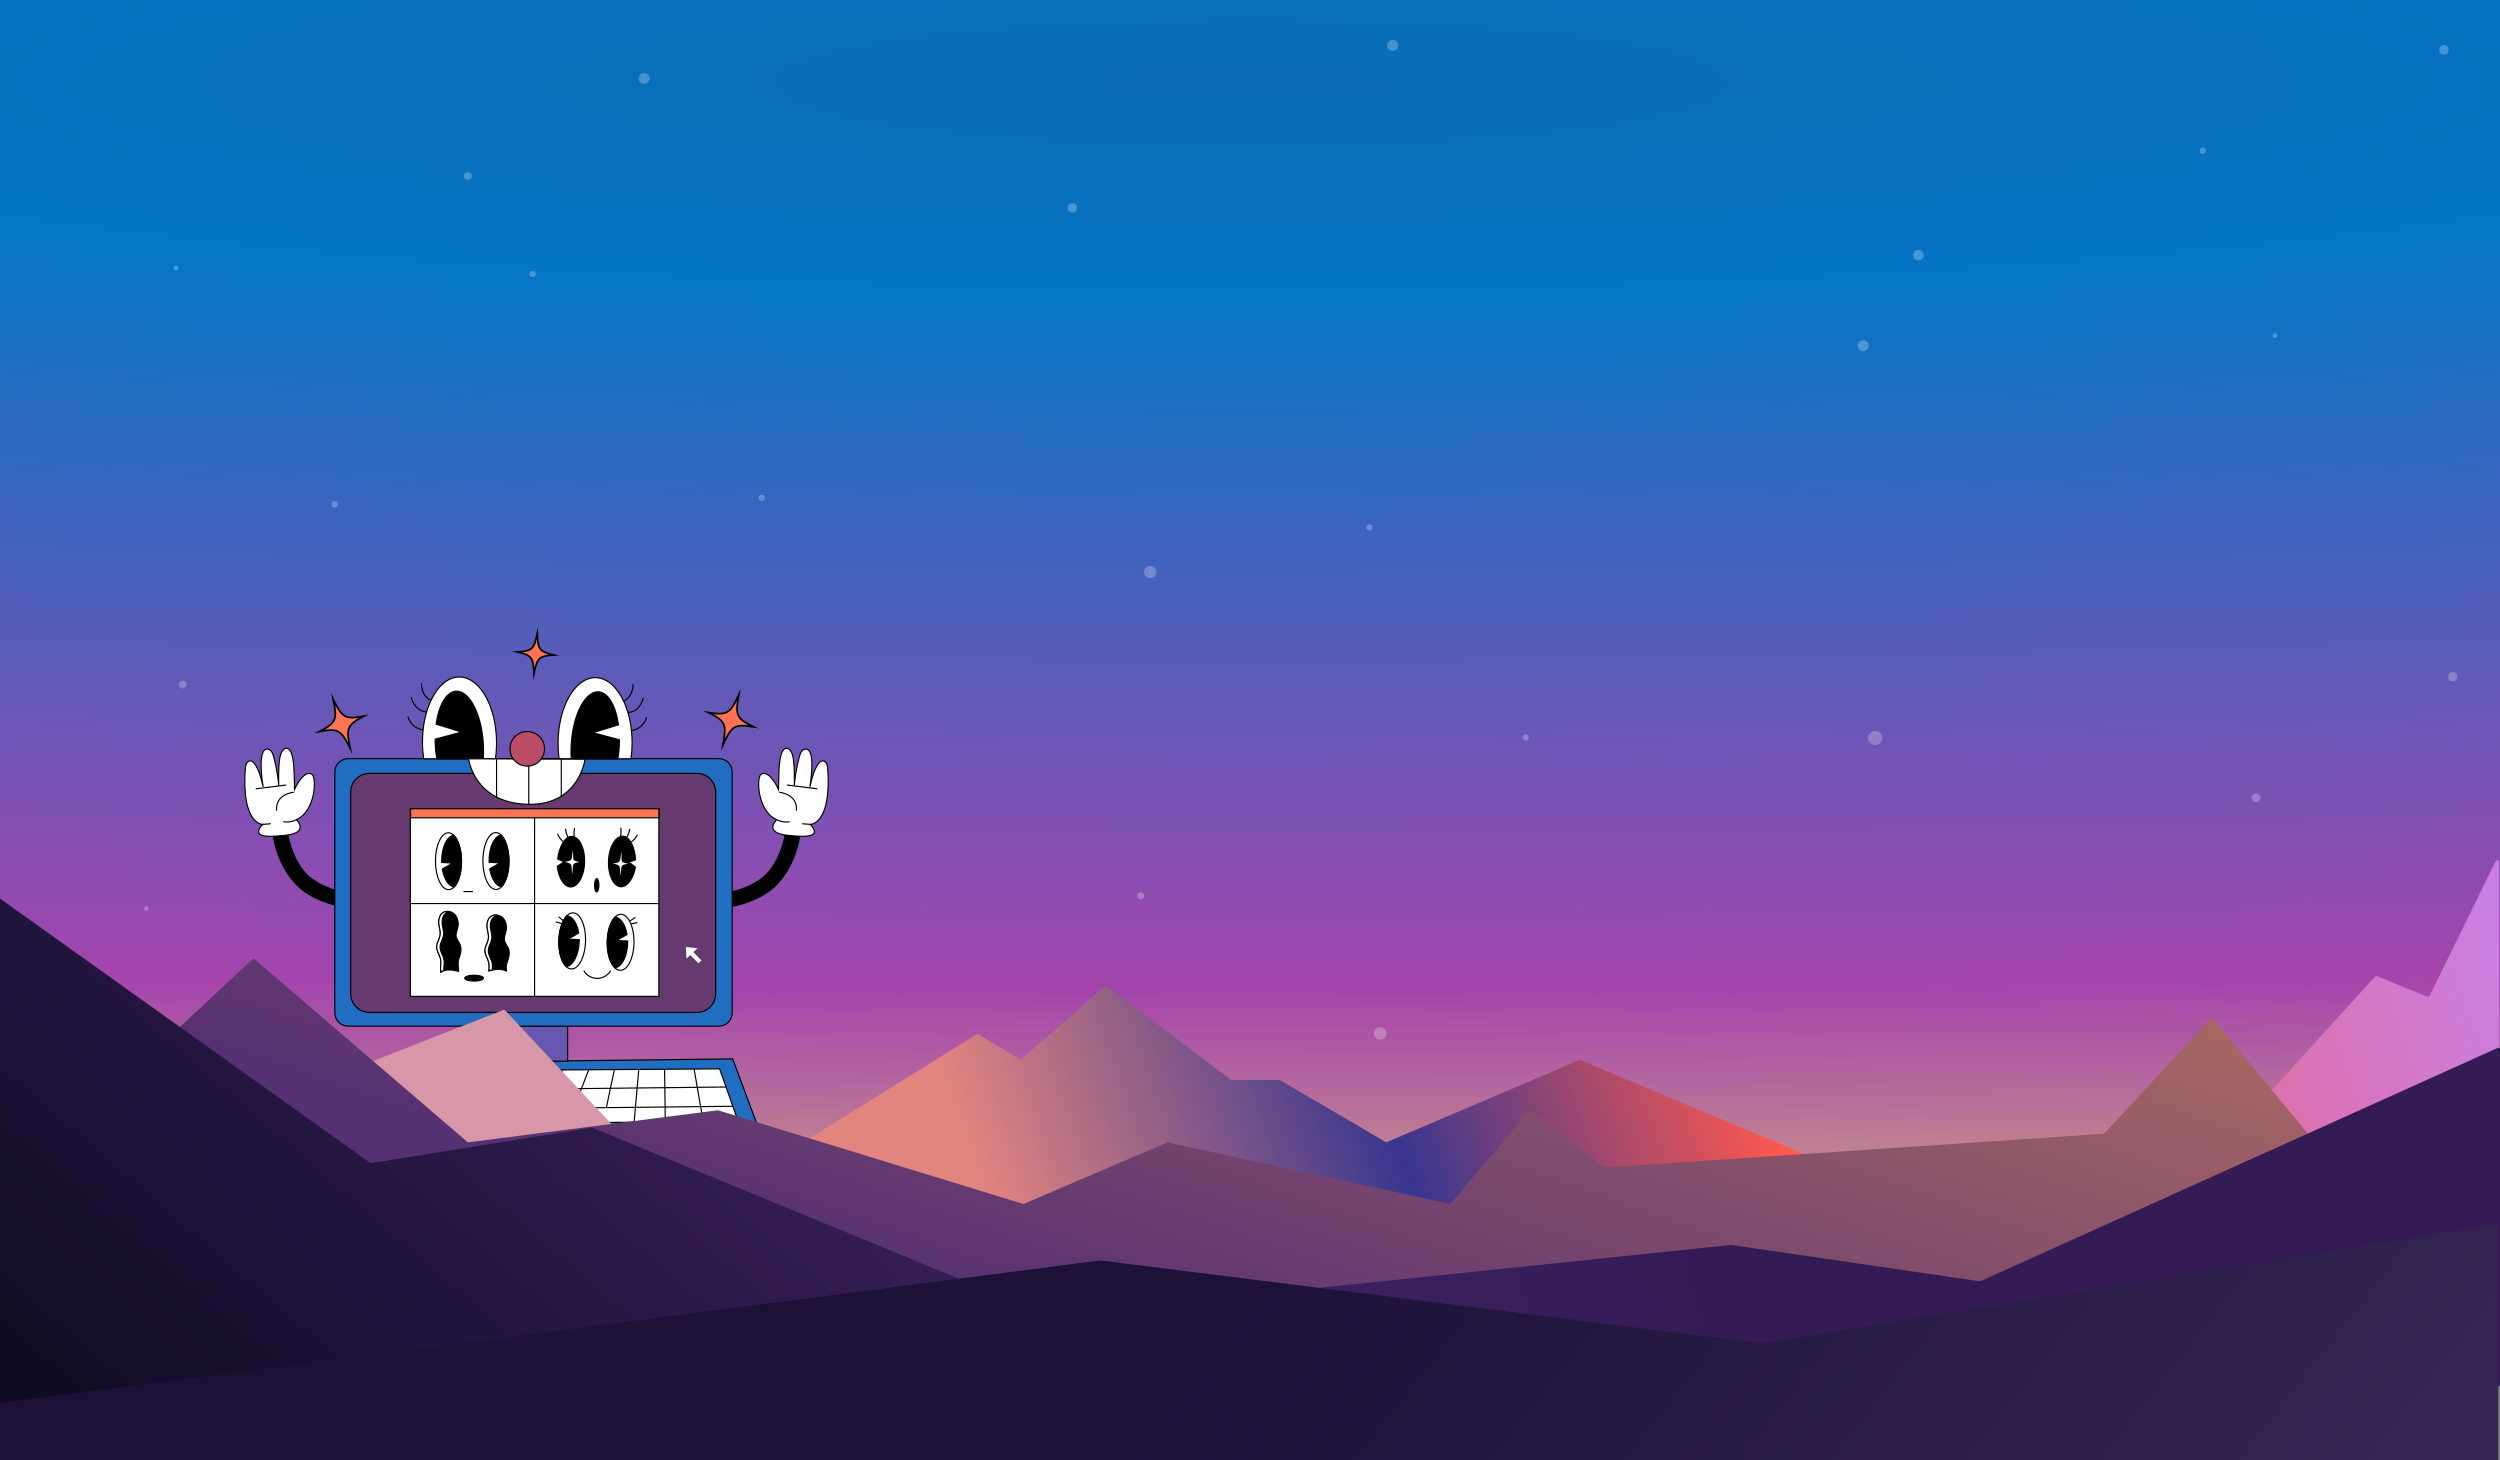 <svg width="1440" height="841" viewBox="0 0 1440 841" fill="none" xmlns="http://www.w3.org/2000/svg">
<rect x="0" y="0" width="1440" height="841" fill="#808080" stroke="none"/>
<g clip-path="url(#clip0_664_2365)">
<rect width="1440" height="784" fill="url(#paint0_radial_664_2365)"/>
<circle cx="794.991" cy="595.205" r="3.628" fill="white" fill-opacity="0.25"/>
<circle cx="662.5" cy="329.5" r="3.5" fill="white" fill-opacity="0.25"/>
<circle cx="214.5" cy="503.5" r="2.5" fill="white" fill-opacity="0.25"/>
<circle cx="269.446" cy="101.402" r="2.267" fill="white" fill-opacity="0.25"/>
<circle cx="1310.36" cy="193.36" r="1.36" fill="white" fill-opacity="0.25"/>
<circle cx="101.36" cy="154.36" r="1.36" fill="white" fill-opacity="0.25"/>
<circle cx="84.36" cy="523.36" r="1.36" fill="white" fill-opacity="0.25"/>
<circle cx="878.814" cy="424.814" r="1.814" fill="white" fill-opacity="0.25"/>
<circle cx="306.814" cy="157.814" r="1.814" fill="white" fill-opacity="0.25"/>
<circle cx="404.814" cy="691.814" r="1.814" fill="white" fill-opacity="0.25"/>
<circle cx="438.814" cy="286.814" r="1.814" fill="white" fill-opacity="0.25"/>
<circle cx="1268.81" cy="86.814" r="1.814" fill="white" fill-opacity="0.25"/>
<circle cx="788.814" cy="303.814" r="1.814" fill="white" fill-opacity="0.25"/>
<circle cx="449.814" cy="716.814" r="1.814" fill="white" fill-opacity="0.25"/>
<circle cx="657" cy="516" r="2" fill="white" fill-opacity="0.25"/>
<circle cx="719.628" cy="711.628" r="3.628" fill="white" fill-opacity="0.25"/>
<circle cx="61.628" cy="680.628" r="3.628" fill="white" fill-opacity="0.25"/>
<circle cx="105.267" cy="394.267" r="2.267" fill="white" fill-opacity="0.25"/>
<circle cx="451.732" cy="454.183" r="3.174" fill="white" fill-opacity="0.25"/>
<circle cx="1073.17" cy="199.174" r="3.174" fill="white" fill-opacity="0.25"/>
<circle cx="1305.5" cy="644.5" r="1.5" fill="white" fill-opacity="0.25"/>
<circle cx="1412.72" cy="389.721" r="2.721" fill="white" fill-opacity="0.25"/>
<circle cx="617.721" cy="119.721" r="2.721" fill="white" fill-opacity="0.25"/>
<circle cx="336.267" cy="626.267" r="2.267" fill="white" fill-opacity="0.25"/>
<circle cx="192.814" cy="290.489" r="1.814" fill="white" fill-opacity="0.25"/>
<circle cx="1299.5" cy="459.5" r="2.5" fill="white" fill-opacity="0.25"/>
<circle cx="1105" cy="147" r="3" fill="white" fill-opacity="0.25"/>
<circle cx="1141" cy="676" r="2" fill="white" fill-opacity="0.25"/>
<circle cx="1080.08" cy="425.081" r="4.081" fill="white" fill-opacity="0.25"/>
<circle cx="1009" cy="707" r="3" fill="white" fill-opacity="0.25"/>
<circle cx="371.018" cy="45.174" r="3.174" fill="white" fill-opacity="0.25"/>
<circle cx="802.174" cy="26.174" r="3.174" fill="white" fill-opacity="0.25"/>
<circle cx="1407.72" cy="28.721" r="2.721" fill="white" fill-opacity="0.25"/>
<path d="M461.23 479.894C461.144 480.489 461.058 481.096 460.946 481.689C458.952 493.594 453.142 506.104 443.407 513.349C435.17 519.469 423.105 523.297 412.329 523.246V514.402C421.421 514.539 432.78 510.575 439.27 505.187C446.156 499.464 450.194 489.828 451.953 480.897C452.177 479.745 452.375 478.606 452.522 477.492C453.317 471.756 462.012 474.209 461.23 479.894Z" fill="black"/>
<path d="M447.382 472.147C447.382 472.147 439.593 479.485 453.138 481.065C466.683 482.646 472.78 481.629 466.796 474.856C466.796 474.856 479.073 474.856 476.767 442.675C476.65 441.015 476.154 439.025 474.618 438.388C472.466 437.493 469.177 440.842 466.492 453.25C466.492 453.25 470.349 431.332 464.058 431.449C462.864 431.471 461.881 432.415 461.315 433.467C460.149 435.627 458.026 445.395 457.508 452.544C457.508 452.544 457.963 438.95 456.38 434.483C454.795 430.016 450.788 428.709 449.318 437.305C448.938 439.525 448.747 441.773 448.684 444.023L448.397 454.65C448.397 454.65 443.418 443.392 438.528 445.883C435.458 447.447 436.205 467.294 447.382 472.147Z" fill="white"/>
<path d="M447.382 472.147C447.382 472.147 439.593 479.485 453.138 481.065C466.683 482.646 472.78 481.629 466.796 474.856C466.796 474.856 479.073 474.856 476.767 442.675C476.65 441.015 476.154 439.025 474.618 438.388C472.466 437.493 469.177 440.842 466.492 453.25C466.492 453.25 470.349 431.332 464.058 431.449C462.864 431.471 461.881 432.415 461.315 433.467C460.149 435.627 458.026 445.395 457.508 452.544C457.508 452.544 457.963 438.95 456.38 434.483C454.795 430.016 450.788 428.709 449.318 437.305C448.938 439.525 448.747 441.773 448.684 444.023L448.397 454.65C448.397 454.65 443.418 443.392 438.528 445.883C435.458 447.447 436.205 467.294 447.382 472.147Z" stroke="black" stroke-width="0.667" stroke-miterlimit="10"/>
<path d="M453.199 452.161L470.776 454.372" stroke="black" stroke-width="0.667" stroke-miterlimit="10"/>
<path d="M448.843 456.346C448.843 456.346 459.451 457.135 458.738 466.871" stroke="black" stroke-width="0.667" stroke-miterlimit="10"/>
<path d="M454.886 473.341C453.933 473.482 452.561 473.578 450.95 473.317C449.605 473.099 448.511 472.699 447.719 472.34" stroke="black" stroke-width="0.667" stroke-miterlimit="10"/>
<path d="M462.084 474.469L466.797 474.855" stroke="black" stroke-width="0.667" stroke-miterlimit="10"/>
<path d="M156.826 479.894C156.913 480.489 156.999 481.096 157.111 481.689C159.105 493.594 164.914 506.104 174.65 513.349C182.887 519.469 194.951 523.297 205.727 523.246V514.402C196.635 514.539 185.277 510.575 178.787 505.187C171.9 499.464 167.863 489.828 166.103 480.897C165.88 479.745 165.681 478.606 165.533 477.492C164.74 471.756 156.045 474.209 156.826 479.894Z" fill="black"/>
<path d="M170.675 472.147C170.675 472.147 178.464 479.485 164.918 481.065C151.372 482.646 145.277 481.629 151.259 474.856C151.259 474.856 138.984 474.856 141.288 442.675C141.406 441.015 141.902 439.025 143.439 438.388C145.591 437.493 148.879 440.842 151.564 453.25C151.564 453.25 147.707 431.332 153.997 431.449C155.192 431.471 156.174 432.415 156.742 433.467C157.907 435.627 160.03 445.395 160.547 452.544C160.547 452.544 160.093 438.95 161.677 434.483C163.26 430.016 167.268 428.709 168.738 437.305C169.118 439.525 169.31 441.773 169.372 444.023L169.659 454.65C169.659 454.65 174.64 443.392 179.528 445.883C182.599 447.447 181.851 467.294 170.675 472.147Z" fill="white"/>
<path d="M170.675 472.147C170.675 472.147 178.464 479.485 164.918 481.065C151.372 482.646 145.277 481.629 151.259 474.856C151.259 474.856 138.984 474.856 141.288 442.675C141.406 441.015 141.902 439.025 143.439 438.388C145.591 437.493 148.879 440.842 151.564 453.25C151.564 453.25 147.707 431.332 153.997 431.449C155.192 431.471 156.174 432.415 156.742 433.467C157.907 435.627 160.03 445.395 160.547 452.544C160.547 452.544 160.093 438.95 161.677 434.483C163.26 430.016 167.268 428.709 168.738 437.305C169.118 439.525 169.31 441.773 169.372 444.023L169.659 454.65C169.659 454.65 174.64 443.392 179.528 445.883C182.599 447.447 181.851 467.294 170.675 472.147Z" stroke="black" stroke-width="0.667" stroke-miterlimit="10"/>
<path d="M164.858 452.161L147.28 454.372" stroke="black" stroke-width="0.667" stroke-miterlimit="10"/>
<path d="M169.215 456.346C169.215 456.346 158.605 457.135 159.319 466.871" stroke="black" stroke-width="0.667" stroke-miterlimit="10"/>
<path d="M163.171 473.341C164.123 473.482 165.494 473.578 167.105 473.317C168.451 473.099 169.544 472.699 170.337 472.34" stroke="black" stroke-width="0.667" stroke-miterlimit="10"/>
<path d="M155.974 474.469L151.26 474.855" stroke="black" stroke-width="0.667" stroke-miterlimit="10"/>
<path d="M206.774 612.424L422.026 609.928L438.44 654.047L172.288 654.836L206.774 612.424Z" fill="#206DC2"/>
<path d="M206.774 612.424L422.026 609.928L438.44 654.047L172.288 654.836L206.774 612.424Z" stroke="black" stroke-width="0.667" stroke-miterlimit="10"/>
<path d="M214.75 617.037L414.485 615.662L425.167 645.834L190.459 647.993L214.75 617.037Z" fill="white"/>
<path d="M214.75 617.037L414.485 615.662L425.167 645.834L190.459 647.993L214.75 617.037Z" stroke="black" stroke-width="0.667" stroke-miterlimit="10"/>
<path d="M230.195 616.936L222.464 628.256L214.802 639.461L209.085 647.809" stroke="black" stroke-width="0.667" stroke-miterlimit="10"/>
<path d="M246.148 616.83L238.751 628.07L231.389 639.271L225.867 647.654" stroke="black" stroke-width="0.667" stroke-miterlimit="10"/>
<path d="M262.24 616.702L255.285 627.899H255.267L248.294 639.097L243.055 647.496" stroke="black" stroke-width="0.667" stroke-miterlimit="10"/>
<path d="M277.732 616.599L271.076 627.718L264.367 638.912L259.324 647.365" stroke="black" stroke-width="0.667" stroke-miterlimit="10"/>
<path d="M294.462 616.482L288.317 627.538H288.299L282.067 638.728L277.36 647.196" stroke="black" stroke-width="0.667" stroke-miterlimit="10"/>
<path d="M297.629 638.587L297.646 638.568L303.614 627.362L309.475 616.385" stroke="black" stroke-width="0.667" stroke-miterlimit="10"/>
<path d="M315.333 638.342L323.95 616.507" stroke="black" stroke-width="0.667" stroke-miterlimit="10"/>
<path d="M330.589 638.134L334.897 627.023H334.914L339.118 616.178" stroke="black" stroke-width="0.667" stroke-miterlimit="10"/>
<path d="M349.21 638.202L349.262 637.994L351.606 626.851L353.885 616.065" stroke="black" stroke-width="0.667" stroke-miterlimit="10"/>
<path d="M367.947 615.98L366.992 626.673L366.006 637.821L365.258 646.394" stroke="black" stroke-width="0.667" stroke-miterlimit="10"/>
<path d="M382.786 615.866L382.943 626.51L383.089 637.644L383.204 646.226" stroke="black" stroke-width="0.667" stroke-miterlimit="10"/>
<path d="M399.797 615.746L401.614 626.295H401.631L403.543 637.408H403.562L405.055 646.031" stroke="black" stroke-width="0.667" stroke-miterlimit="10"/>
<path d="M205.807 628.429L205.825 628.427L222.464 628.256L238.75 628.07L255.267 627.899H255.284L271.076 627.718L288.298 627.538H288.316L303.614 627.362L320.024 627.194L334.897 627.023H334.914L351.607 626.85L366.992 626.673L382.943 626.51L401.614 626.295H401.631L418.201 626.124" stroke="black" stroke-width="0.667" stroke-miterlimit="10"/>
<path d="M197.015 639.648L214.802 639.461L231.389 639.271L248.294 639.097L264.368 638.912L282.067 638.728L297.647 638.568L314.199 638.378L349.263 637.994L366.006 637.821L383.089 637.644L403.543 637.409H403.562L422.126 637.216" stroke="black" stroke-width="0.667" stroke-miterlimit="10"/>
<path d="M171.822 662.068L438.434 661.809L438.339 653.624L171.86 655.223L171.822 662.068Z" fill="#6757B0"/>
<path d="M171.822 662.068L438.434 661.809L438.339 653.624L171.86 655.223L171.822 662.068Z" stroke="black" stroke-width="0.667" stroke-miterlimit="10"/>
<path d="M326.958 611.232H287.639V590.979H326.958V611.232Z" fill="#6757B0"/>
<path d="M326.958 611.232H287.639V590.979H326.958V611.232Z" stroke="black" stroke-width="0.667" stroke-miterlimit="10"/>
<path d="M414.093 591.063H200.504C196.281 591.063 192.858 587.639 192.858 583.418V444.62C192.858 440.397 196.281 436.975 200.504 436.975H414.093C418.314 436.975 421.738 440.397 421.738 444.62V583.418C421.738 587.639 418.314 591.063 414.093 591.063Z" fill="#206DC2"/>
<path d="M414.093 591.063H200.504C196.281 591.063 192.858 587.639 192.858 583.418V444.62C192.858 440.397 196.281 436.975 200.504 436.975H414.093C418.314 436.975 421.738 440.397 421.738 444.62V583.418C421.738 587.639 418.314 591.063 414.093 591.063Z" stroke="black" stroke-width="0.667" stroke-miterlimit="10"/>
<path d="M401.388 583.178H212.829C206.835 583.178 201.977 578.32 201.977 572.327V456.326C201.977 450.331 206.835 445.473 212.829 445.473H401.388C407.381 445.473 412.24 450.331 412.24 456.326V572.327C412.24 578.32 407.381 583.178 401.388 583.178Z" fill="#643A6F"/>
<path d="M401.388 583.178H212.829C206.835 583.178 201.977 578.32 201.977 572.327V456.326C201.977 450.331 206.835 445.473 212.829 445.473H401.388C407.381 445.473 412.24 450.331 412.24 456.326V572.327C412.24 578.32 407.381 583.178 401.388 583.178Z" stroke="black" stroke-width="0.667" stroke-miterlimit="10"/>
<path d="M379.502 573.907H236.359V465.882H379.502V573.907Z" fill="white"/>
<path d="M379.502 573.907H236.359V465.882H379.502V573.907Z" stroke="black" stroke-width="0.667" stroke-miterlimit="10"/>
<path d="M236.175 520.444H379.667" stroke="black" stroke-width="0.667" stroke-miterlimit="10"/>
<path d="M307.92 465.605V573.651" stroke="black" stroke-width="0.667" stroke-miterlimit="10"/>
<path d="M379.555 465.846H236.503V471.058H379.555V465.846Z" fill="#FE7354"/>
<path d="M379.555 465.846H236.503V471.058H379.555V465.846Z" stroke="black" stroke-width="0.667" stroke-miterlimit="10"/>
<path d="M349.759 542.905C349.789 536.494 351.606 530.925 354.211 528.275C355.228 527.242 356.36 526.657 357.56 526.635C361.825 526.555 365.25 533.712 365.207 542.619C365.163 551.526 361.672 558.811 357.406 558.889C356.27 558.91 355.197 558.422 354.235 557.527C351.569 555.045 349.728 549.449 349.759 542.905Z" fill="white"/>
<path d="M349.759 542.905C349.789 536.494 351.606 530.925 354.211 528.275C355.228 527.242 356.36 526.657 357.56 526.635C361.825 526.555 365.25 533.712 365.207 542.619C365.163 551.526 361.672 558.811 357.406 558.889C356.27 558.91 355.197 558.422 354.235 557.527C351.569 555.045 349.728 549.449 349.759 542.905Z" stroke="black" stroke-width="0.667" stroke-miterlimit="10"/>
<path d="M354.235 557.527C358.263 556.948 361.477 550.536 361.515 542.778C361.515 542.523 361.513 542.269 361.507 542.018L355.045 541.747L361.163 538.283C360.222 532.612 357.493 528.491 354.211 528.275C351.606 530.925 349.789 536.494 349.759 542.905C349.728 549.448 351.569 555.044 354.235 557.527Z" fill="black"/>
<path d="M354.235 557.527C358.263 556.948 361.477 550.536 361.515 542.778C361.515 542.523 361.513 542.269 361.507 542.018L355.045 541.747L361.163 538.283C360.222 532.612 357.493 528.491 354.211 528.275C351.606 530.925 349.789 536.494 349.759 542.905C349.728 549.448 351.569 555.044 354.235 557.527Z" stroke="black" stroke-width="0.667" stroke-miterlimit="10"/>
<path d="M367.157 531.443L363.612 532.121" stroke="black" stroke-width="0.667" stroke-miterlimit="10"/>
<path d="M365.987 528.41L362.974 530.362L365.987 528.41Z" fill="white"/>
<path d="M365.987 528.41L362.974 530.362" stroke="black" stroke-width="0.667" stroke-miterlimit="10"/>
<path d="M321.882 542.197C321.987 535.773 323.864 530.172 326.494 527.487C327.52 526.443 328.656 525.844 329.854 525.809C334.113 525.685 337.446 532.822 337.3 541.748C337.156 550.674 333.587 558.012 329.328 558.134C328.195 558.167 327.13 557.689 326.18 556.802C323.547 554.345 321.775 548.755 321.882 542.197Z" fill="white"/>
<path d="M321.882 542.197C321.987 535.773 323.864 530.172 326.494 527.487C327.52 526.443 328.656 525.844 329.854 525.809C334.113 525.685 337.446 532.822 337.3 541.748C337.156 550.674 333.587 558.012 329.328 558.134C328.195 558.167 327.13 557.689 326.18 556.802C323.547 554.345 321.775 548.755 321.882 542.197Z" stroke="black" stroke-width="0.667" stroke-miterlimit="10"/>
<path d="M326.18 556.802C330.207 556.18 333.488 549.72 333.614 541.944C333.618 541.69 333.618 541.436 333.615 541.183L327.17 540.981L333.314 537.445C332.442 531.771 329.766 527.67 326.494 527.487C323.864 530.172 321.987 535.772 321.882 542.197C321.775 548.755 323.547 554.344 326.18 556.802Z" fill="black"/>
<path d="M326.18 556.802C330.207 556.18 333.488 549.72 333.614 541.944C333.618 541.69 333.618 541.436 333.615 541.183L327.17 540.981L333.314 537.445C332.442 531.771 329.766 527.67 326.494 527.487C323.864 530.172 321.987 535.772 321.882 542.197C321.775 548.755 323.547 554.344 326.18 556.802Z" stroke="black" stroke-width="0.667" stroke-miterlimit="10"/>
<path d="M320.117 530.983L323.497 532.003" stroke="black" stroke-width="0.667" stroke-miterlimit="10"/>
<path d="M321.813 528.078L324.441 530.316" stroke="black" stroke-width="0.667" stroke-miterlimit="10"/>
<path d="M336.22 559.088C337.937 561.979 341.085 563.706 344.393 563.564C349.168 563.358 351.616 559.38 351.789 559.088" stroke="black" stroke-width="0.667" stroke-miterlimit="10"/>
<path d="M265.844 496.034C265.868 502.545 264.148 508.176 261.638 510.829C260.658 511.862 259.563 512.441 258.397 512.446C254.251 512.46 250.863 505.136 250.831 496.089C250.797 487.041 254.132 479.692 258.277 479.678C259.38 479.673 260.428 480.187 261.371 481.111C263.984 483.672 265.819 489.385 265.844 496.034Z" fill="white"/>
<path d="M265.844 496.034C265.868 502.545 264.148 508.176 261.638 510.829C260.658 511.862 259.563 512.441 258.397 512.446C254.251 512.46 250.863 505.136 250.831 496.089C250.797 487.041 254.132 479.692 258.277 479.678C259.38 479.673 260.428 480.187 261.371 481.111C263.984 483.672 265.819 489.385 265.844 496.034Z" stroke="black" stroke-width="0.667" stroke-miterlimit="10"/>
<path d="M261.371 481.11C257.46 481.636 254.389 488.101 254.418 495.984C254.419 496.243 254.423 496.5 254.431 496.756L260.715 497.129L254.797 500.555C255.759 506.331 258.445 510.559 261.638 510.829C264.147 508.175 265.867 502.545 265.844 496.034C265.819 489.385 263.984 483.671 261.371 481.11Z" fill="black"/>
<path d="M261.371 481.11C257.46 481.636 254.389 488.101 254.418 495.984C254.419 496.243 254.423 496.5 254.431 496.756L260.715 497.129L254.797 500.555C255.759 506.331 258.445 510.559 261.638 510.829C264.147 508.175 265.867 502.545 265.844 496.034C265.819 489.385 263.984 483.671 261.371 481.11Z" stroke="black" stroke-width="0.667" stroke-miterlimit="10"/>
<path d="M293.154 495.934C293.178 502.444 291.458 508.075 288.949 510.73C287.969 511.763 286.873 512.342 285.707 512.345C281.562 512.361 278.173 505.037 278.14 495.988C278.107 486.94 281.441 479.591 285.588 479.577C286.691 479.572 287.739 480.086 288.681 481.01C291.295 483.571 293.13 489.286 293.154 495.934Z" fill="white"/>
<path d="M293.154 495.934C293.178 502.444 291.458 508.075 288.949 510.73C287.969 511.763 286.873 512.342 285.707 512.345C281.562 512.361 278.173 505.037 278.14 495.988C278.107 486.94 281.441 479.591 285.588 479.577C286.691 479.572 287.739 480.086 288.681 481.01C291.295 483.571 293.13 489.286 293.154 495.934Z" stroke="black" stroke-width="0.667" stroke-miterlimit="10"/>
<path d="M288.681 481.01C284.77 481.536 281.7 488.003 281.729 495.885C281.73 496.142 281.735 496.4 281.742 496.655L288.026 497.029L282.108 500.455C283.07 506.231 285.757 510.459 288.95 510.73C291.459 508.075 293.178 502.444 293.155 495.934C293.13 489.286 291.295 483.571 288.681 481.01Z" fill="black"/>
<path d="M288.681 481.01C284.77 481.536 281.7 488.003 281.729 495.885C281.73 496.142 281.735 496.4 281.742 496.655L288.026 497.029L282.108 500.455C283.07 506.231 285.757 510.459 288.95 510.73C291.459 508.075 293.178 502.444 293.155 495.934C293.13 489.286 291.295 483.571 288.681 481.01Z" stroke="black" stroke-width="0.667" stroke-miterlimit="10"/>
<path d="M266.944 513.554H272.393" stroke="black" stroke-width="0.667" stroke-miterlimit="10"/>
<path d="M329.339 481.751C325.458 481.625 322.022 487.873 321.237 494.796L324.959 496.408L320.997 499.007C321.645 505.428 324.87 510.778 328.543 510.895C332.848 511.035 336.515 504.624 336.735 496.576C336.955 488.529 333.643 481.891 329.339 481.751Z" fill="black"/>
<path d="M329.339 481.751C325.458 481.625 322.022 487.873 321.237 494.796L324.959 496.408L320.997 499.007C321.645 505.428 324.87 510.778 328.543 510.895C332.848 511.035 336.515 504.624 336.735 496.576C336.955 488.529 333.643 481.891 329.339 481.751Z" stroke="black" stroke-width="0.667" stroke-miterlimit="10"/>
<path d="M321.146 480.272C321.441 481.013 321.924 482.02 322.701 483.018C323.316 483.806 323.931 484.354 324.427 484.726" stroke="black" stroke-width="0.667" stroke-miterlimit="10"/>
<path d="M325.705 477.307C325.783 478 325.926 478.844 326.189 479.773C326.48 480.795 326.834 481.624 327.15 482.256" stroke="black" stroke-width="0.667" stroke-miterlimit="10"/>
<path d="M330.972 476.982C330.834 477.627 330.709 478.418 330.655 479.329C330.594 480.385 330.646 481.307 330.729 482.035" stroke="black" stroke-width="0.667" stroke-miterlimit="10"/>
<path d="M333.947 496.562C328.816 497.203 330.443 498.114 329.541 503.714C328.99 498.066 330.176 497.399 325.095 496.439C330.227 495.799 329.081 495.17 329.983 489.567C330.534 495.215 328.866 495.603 333.947 496.562Z" fill="white"/>
<path d="M358.868 481.647C362.747 481.809 365.749 488.293 366.06 495.256L362.237 496.59L366.011 499.474C364.925 505.833 361.344 510.93 357.672 510.777C353.369 510.6 350.147 503.935 350.478 495.89C350.808 487.846 354.563 481.47 358.868 481.647Z" fill="black"/>
<path d="M358.868 481.647C362.747 481.809 365.749 488.293 366.06 495.256L362.237 496.59L366.011 499.474C364.925 505.833 361.344 510.93 357.672 510.777C353.369 510.6 350.147 503.935 350.478 495.89C350.808 487.846 354.563 481.47 358.868 481.647Z" stroke="black" stroke-width="0.667" stroke-miterlimit="10"/>
<path d="M367.141 480.774C366.796 481.493 366.245 482.463 365.402 483.4C364.735 484.141 364.082 484.643 363.563 484.977" stroke="black" stroke-width="0.667" stroke-miterlimit="10"/>
<path d="M362.797 477.483C362.67 478.168 362.47 479 362.144 479.906C361.785 480.904 361.375 481.705 361.016 482.311" stroke="black" stroke-width="0.667" stroke-miterlimit="10"/>
<path d="M357.563 476.77C357.656 477.421 357.728 478.222 357.719 479.135C357.708 480.193 357.593 481.108 357.461 481.828" stroke="black" stroke-width="0.667" stroke-miterlimit="10"/>
<path d="M361.819 497.526C356.688 498.166 358.317 499.075 357.413 504.677C356.863 499.031 358.05 498.363 352.967 497.404C358.099 496.762 356.953 496.133 357.857 490.532C358.406 496.178 356.738 496.566 361.819 497.526Z" fill="white"/>
<path d="M344.967 509.91C344.967 512.046 344.413 513.775 343.73 513.775C343.048 513.775 342.494 512.046 342.494 509.91C342.494 507.774 343.048 506.043 343.73 506.043C344.413 506.043 344.967 507.774 344.967 509.91Z" fill="black"/>
<path d="M344.967 509.91C344.967 512.046 344.413 513.775 343.73 513.775C343.048 513.775 342.494 512.046 342.494 509.91C342.494 507.774 343.048 506.043 343.73 506.043C344.413 506.043 344.967 507.774 344.967 509.91Z" stroke="black" stroke-width="0.667" stroke-miterlimit="10"/>
<path d="M265.32 545.155C265.88 547.88 265.048 550.048 264.183 552.605C263.438 554.81 264.243 557.448 264.201 559.469C260.71 558.606 256.928 558.057 253.876 559.986C253.48 557.812 254.134 555.782 253.914 553.385C253.577 549.706 250.489 547.312 251.926 543.246C252.488 541.655 253.256 540.351 253.526 538.616C253.947 535.923 252.589 533.443 252.74 530.697C252.9 527.778 254.381 524.343 258.811 525.089C262.185 525.657 263.569 528.499 263.895 531.449C264.185 534.066 262.959 535.887 262.68 538.321C262.398 540.789 264.833 542.783 265.32 545.155Z" fill="black"/>
<path d="M265.32 545.155C265.88 547.88 265.048 550.048 264.183 552.605C263.438 554.81 264.243 557.448 264.201 559.469C260.71 558.606 256.928 558.057 253.876 559.986C253.48 557.812 254.134 555.782 253.914 553.385C253.577 549.706 250.489 547.312 251.926 543.246C252.488 541.655 253.256 540.351 253.526 538.616C253.947 535.923 252.589 533.443 252.74 530.697C252.9 527.778 254.381 524.343 258.811 525.089C262.185 525.657 263.569 528.499 263.895 531.449C264.185 534.066 262.959 535.887 262.68 538.321C262.398 540.789 264.833 542.783 265.32 545.155Z" stroke="black" stroke-width="0.667" stroke-miterlimit="10"/>
<path d="M254.664 530.793C254.511 533.539 255.871 536.022 255.449 538.713C255.181 540.447 254.416 541.753 253.851 543.341C252.413 547.407 255.5 549.803 255.836 553.48C256.021 555.492 255.525 557.141 255.614 559.019C254.989 559.299 254.468 559.526 253.887 559.893C253.49 557.718 254.132 555.78 253.912 553.384C253.575 549.707 250.488 547.311 251.926 543.245C252.492 541.657 253.257 540.351 253.525 538.617C253.947 535.926 252.587 533.444 252.739 530.697C252.901 527.779 254.383 524.342 258.813 525.089C258.854 525.098 258.904 525.101 258.945 525.12C255.894 525.454 254.804 528.311 254.664 530.793Z" fill="white"/>
<path d="M254.664 530.793C254.511 533.539 255.871 536.022 255.449 538.713C255.181 540.447 254.416 541.753 253.851 543.341C252.413 547.407 255.5 549.803 255.836 553.48C256.021 555.492 255.525 557.141 255.614 559.019C254.989 559.299 254.468 559.526 253.887 559.893C253.49 557.718 254.132 555.78 253.912 553.384C253.575 549.707 250.488 547.311 251.926 543.245C252.492 541.657 253.257 540.351 253.525 538.617C253.947 535.926 252.587 533.444 252.739 530.697C252.901 527.779 254.383 524.342 258.813 525.089C258.854 525.098 258.904 525.101 258.945 525.12C255.894 525.454 254.804 528.311 254.664 530.793Z" stroke="black" stroke-width="0.667" stroke-miterlimit="10"/>
<path d="M293.118 547.262C293.679 549.987 292.846 552.155 291.982 554.713C291.338 556.615 291.579 557.632 291.693 559.311C288.69 557.836 285.078 558.214 281.61 559.247C281.693 557.849 281.846 556.942 281.713 555.493C281.375 551.812 278.288 549.42 279.724 545.354C280.286 543.763 281.055 542.457 281.325 540.723C281.745 538.031 280.388 535.551 280.538 532.803C280.699 529.884 282.18 526.449 286.61 527.196C289.984 527.764 291.368 530.606 291.694 533.557C291.983 536.174 290.758 537.994 290.479 540.428C290.196 542.895 292.631 544.89 293.118 547.262Z" fill="black"/>
<path d="M293.118 547.262C293.679 549.987 292.846 552.155 291.982 554.713C291.338 556.615 291.579 557.632 291.693 559.311C288.69 557.836 285.078 558.214 281.61 559.247C281.693 557.849 281.846 556.942 281.713 555.493C281.375 551.812 278.288 549.42 279.724 545.354C280.286 543.763 281.055 542.457 281.325 540.723C281.745 538.031 280.388 535.551 280.538 532.803C280.699 529.884 282.18 526.449 286.61 527.196C289.984 527.764 291.368 530.606 291.694 533.557C291.983 536.174 290.758 537.994 290.479 540.428C290.196 542.895 292.631 544.89 293.118 547.262Z" stroke="black" stroke-width="0.667" stroke-miterlimit="10"/>
<path d="M282.462 532.901C282.308 535.645 283.669 538.13 283.247 540.821C282.979 542.555 282.213 543.86 281.648 545.447C280.209 549.515 283.298 551.909 283.634 555.587C283.748 556.832 283.583 557.5 283.493 558.714C282.829 558.855 282.277 558.877 281.634 559.068C281.717 557.668 281.843 556.942 281.71 555.492C281.373 551.813 278.286 549.419 279.724 545.351C280.289 543.765 281.055 542.459 281.322 540.725C281.745 538.034 280.384 535.55 280.537 532.805C280.699 529.886 282.18 526.448 286.612 527.195C286.652 527.206 286.701 527.209 286.742 527.226C283.691 527.562 282.602 530.418 282.462 532.901Z" fill="white"/>
<path d="M282.462 532.901C282.308 535.645 283.669 538.13 283.247 540.821C282.979 542.555 282.213 543.86 281.648 545.447C280.209 549.515 283.298 551.909 283.634 555.587C283.748 556.832 283.583 557.5 283.493 558.714C282.829 558.855 282.277 558.877 281.634 559.068C281.717 557.668 281.843 556.942 281.71 555.492C281.373 551.813 278.286 549.419 279.724 545.351C280.289 543.765 281.055 542.459 281.322 540.725C281.745 538.034 280.384 535.55 280.537 532.805C280.699 529.886 282.18 526.448 286.612 527.195C286.652 527.206 286.701 527.209 286.742 527.226C283.691 527.562 282.602 530.418 282.462 532.901Z" stroke="black" stroke-width="0.667" stroke-miterlimit="10"/>
<path d="M278.475 563.412C278.475 564.352 276.053 565.113 273.064 565.113C270.074 565.113 267.652 564.352 267.652 563.412C267.652 562.472 270.074 561.713 273.064 561.713C276.053 561.713 278.475 562.472 278.475 563.412Z" fill="black"/>
<path d="M278.475 563.412C278.475 564.352 276.053 565.113 273.064 565.113C270.074 565.113 267.652 564.352 267.652 563.412C267.652 562.472 270.074 561.713 273.064 561.713C276.053 561.713 278.475 562.472 278.475 563.412Z" stroke="black" stroke-width="0.667" stroke-miterlimit="10"/>
<path d="M401.752 546.172L395.059 545.471L395.411 552.173L397.625 550.064L402.256 554.863L403.958 553.242L399.378 548.399C399.378 548.399 401.722 546.2 401.752 546.172Z" fill="white"/>
<path d="M286.002 427.53C286.025 430.824 285.799 434.024 285.356 437.07H244.058C243.605 434.096 243.354 430.992 243.342 427.78C243.331 425.25 243.461 422.766 243.712 420.377C244.405 414.003 245.992 408.2 248.261 403.412C252.129 395.21 257.944 389.992 264.462 389.945C276.247 389.885 285.894 406.719 286.002 427.53Z" fill="white"/>
<path d="M286.002 427.53C286.025 430.824 285.799 434.024 285.356 437.07H244.058C243.605 434.096 243.354 430.992 243.342 427.78C243.331 425.25 243.461 422.766 243.712 420.377C244.405 414.003 245.992 408.2 248.261 403.412C252.129 395.21 257.944 389.992 264.462 389.945C276.247 389.885 285.894 406.719 286.002 427.53Z" stroke="black" stroke-width="0.667" stroke-miterlimit="10"/>
<path d="M242.793 393.568C242.793 393.568 242.342 400.761 248.255 403.409" stroke="black" stroke-width="0.667" stroke-miterlimit="10"/>
<path d="M236.895 401.538C236.895 401.538 238.361 409.313 245.425 410.053" stroke="black" stroke-width="0.667" stroke-miterlimit="10"/>
<path d="M234.952 412.734C234.952 412.734 236.647 419.5 243.712 420.384" stroke="black" stroke-width="0.667" stroke-miterlimit="10"/>
<path d="M278.385 437.07H251.58C251.114 434.359 250.804 431.505 250.685 428.567C250.648 427.613 250.637 426.683 250.637 425.751L265.932 421.667L251.211 417.118C252.774 405.765 257.431 397.884 263.281 398.111C270.958 398.422 277.763 412.57 278.468 429.678C278.587 432.378 278.551 434.777 278.385 437.07Z" fill="black"/>
<path d="M278.385 437.07H251.58C251.114 434.359 250.804 431.505 250.685 428.567C250.648 427.613 250.637 426.683 250.637 425.751L265.932 421.667L251.211 417.118C252.774 405.765 257.431 397.884 263.281 398.111C270.958 398.422 277.763 412.57 278.468 429.678C278.587 432.378 278.551 434.777 278.385 437.07Z" stroke="black" stroke-width="0.667" stroke-miterlimit="10"/>
<path d="M364.096 428.15C364.085 431.23 363.858 434.215 363.44 437.07H322.01C321.617 434.144 321.413 431.075 321.438 427.911C321.533 407.102 331.18 390.256 342.965 390.326C349.494 390.362 355.31 395.593 359.178 403.783C361.446 408.57 363.046 414.384 363.715 420.76C363.977 423.147 364.109 425.619 364.096 428.15Z" fill="white"/>
<path d="M364.096 428.15C364.085 431.23 363.858 434.215 363.44 437.07H322.01C321.617 434.144 321.413 431.075 321.438 427.911C321.533 407.102 331.18 390.256 342.965 390.326C349.494 390.362 355.31 395.593 359.178 403.783C361.446 408.57 363.046 414.384 363.715 420.76C363.977 423.147 364.109 425.619 364.096 428.15Z" stroke="black" stroke-width="0.667" stroke-miterlimit="10"/>
<path d="M364.638 393.943C364.638 393.943 365.09 401.135 359.177 403.782" stroke="black" stroke-width="0.667" stroke-miterlimit="10"/>
<path d="M370.538 401.911C370.538 401.911 369.071 409.687 362.008 410.428" stroke="black" stroke-width="0.667" stroke-miterlimit="10"/>
<path d="M372.479 413.109C372.479 413.109 370.785 419.875 363.72 420.757" stroke="black" stroke-width="0.667" stroke-miterlimit="10"/>
<path d="M356.79 426.133C356.79 427.053 356.779 427.996 356.743 428.939C356.622 431.744 356.349 434.477 355.919 437.07H329.019C328.876 434.896 328.852 432.616 328.959 430.061C329.664 412.939 336.47 398.792 344.146 398.48C349.997 398.254 354.653 406.133 356.228 417.488L341.496 422.038L356.79 426.133Z" fill="black"/>
<path d="M356.79 426.133C356.79 427.053 356.779 427.996 356.743 428.939C356.622 431.744 356.349 434.477 355.919 437.07H329.019C328.876 434.896 328.852 432.616 328.959 430.061C329.664 412.939 336.47 398.792 344.146 398.48C349.997 398.254 354.653 406.133 356.228 417.488L341.496 422.038L356.79 426.133Z" stroke="black" stroke-width="0.667" stroke-miterlimit="10"/>
<path d="M269.915 437.058C269.915 437.058 272.951 462.985 304.827 463.288C333.726 463.563 336.958 437.309 336.958 437.309L269.915 437.058Z" fill="white"/>
<path d="M269.915 437.058C269.915 437.058 272.951 462.985 304.827 463.288C333.726 463.563 336.958 437.309 336.958 437.309L269.915 437.058Z" stroke="black" stroke-width="0.667" stroke-miterlimit="10"/>
<path d="M286.02 459.112V437.122" stroke="black" stroke-width="0.667" stroke-miterlimit="10"/>
<path d="M304.574 463.289V437.19" stroke="black" stroke-width="0.667" stroke-miterlimit="10"/>
<path d="M323.302 458.579V437.256" stroke="black" stroke-width="0.667" stroke-miterlimit="10"/>
<path d="M313.646 431.312C313.646 436.81 309.188 441.269 303.689 441.269C298.19 441.269 293.732 436.81 293.732 431.312C293.732 425.811 298.19 421.355 303.689 421.355C309.188 421.355 313.646 425.811 313.646 431.312Z" fill="#BA4D65"/>
<path d="M313.646 431.312C313.646 436.81 309.188 441.269 303.689 441.269C298.19 441.269 293.732 436.81 293.732 431.312C293.732 425.811 298.19 421.355 303.689 421.355C309.188 421.355 313.646 425.811 313.646 431.312Z" stroke="black" stroke-width="0.667" stroke-miterlimit="10"/>
<path d="M318.869 377.27C310.525 377.877 309.489 378.844 307.564 387.82C307.146 378.649 306.283 377.524 298.153 375.55C306.497 374.943 307.534 373.976 309.458 365C309.877 374.171 310.74 375.296 318.869 377.27Z" fill="#FE7354"/>
<path d="M318.869 377.27C310.525 377.877 309.489 378.844 307.564 387.82C307.146 378.649 306.283 377.524 298.153 375.55C306.497 374.943 307.534 373.976 309.458 365C309.877 374.171 310.74 375.296 318.869 377.27Z" stroke="black" stroke-miterlimit="10"/>
<path d="M433.969 418.629C423.154 416.986 421.551 417.92 416.497 428.807C418.62 416.993 417.846 415.309 408.051 410.436C418.866 412.079 420.469 411.146 425.523 400.258C423.4 412.073 424.175 413.757 433.969 418.629Z" fill="#FE7354"/>
<path d="M433.969 418.629C423.154 416.986 421.551 417.92 416.497 428.807C418.62 416.993 417.846 415.309 408.051 410.436C418.866 412.079 420.469 411.146 425.523 400.258C423.4 412.073 424.175 413.757 433.969 418.629Z" stroke="black" stroke-miterlimit="10"/>
<path d="M209.551 412.531C199.967 417.625 199.245 419.315 201.663 430.976C196.361 420.313 194.748 419.431 184.065 421.347C193.649 416.255 194.372 414.563 191.952 402.902C197.255 413.565 198.869 414.449 209.551 412.531Z" fill="#FE7354"/>
<path d="M209.551 412.531C199.967 417.625 199.245 419.315 201.663 430.976C196.361 420.313 194.748 419.431 184.065 421.347C193.649 416.255 194.372 414.563 191.952 402.902C197.255 413.565 198.869 414.449 209.551 412.531Z" stroke="black" stroke-miterlimit="10"/>
<path d="M289.868 581.748L213.035 611.898C212.336 612.172 212.177 613.09 212.744 613.583L269.156 662.701C269.375 662.891 269.665 662.977 269.951 662.937L353.592 651.266C354.394 651.154 354.737 650.185 354.184 649.593L290.964 581.996C290.684 581.696 290.25 581.598 289.868 581.748Z" fill="#D897A9"/>
<path d="M561.962 596.145L463.444 657.413C462.982 657.7 462.752 657.843 462.626 658.07C462.5 658.297 462.5 658.568 462.5 659.111V711.476C462.5 712.429 462.5 712.906 462.797 713.199C463.094 713.493 463.571 713.487 464.524 713.475H464.524L1365.64 702.504C1365.82 702.502 1365.91 702.501 1366 702.484C1366.08 702.467 1366.17 702.434 1366.34 702.369L1438.22 674.495C1438.84 674.255 1439.15 674.136 1439.33 673.88C1439.5 673.625 1439.5 673.293 1439.5 672.63V500.613C1439.5 497.212 1439.5 495.512 1438.73 495.332C1437.95 495.153 1437.2 496.679 1435.7 499.731L1399.82 572.822C1399.43 573.617 1399.24 574.015 1398.87 574.155C1398.5 574.295 1398.09 574.127 1397.27 573.791L1369.8 562.531C1369.17 562.274 1368.86 562.146 1368.55 562.215C1368.24 562.285 1368.01 562.535 1367.56 563.036L1284.05 654.896L1284.05 654.896C1283.78 655.194 1283.64 655.343 1283.47 655.428C1283.29 655.512 1283.09 655.524 1282.68 655.547L1049.96 668.973C1049.73 668.987 1049.62 668.993 1049.5 668.974C1049.39 668.955 1049.29 668.91 1049.07 668.821L910.78 610.827C910.395 610.666 910.203 610.585 910 610.586C909.798 610.586 909.606 610.668 909.222 610.831L799.426 657.606C798.972 657.799 798.744 657.896 798.508 657.881C798.271 657.866 798.058 657.741 797.632 657.492L737.468 622.274C737.235 622.138 737.119 622.07 736.991 622.035C736.862 622 736.727 622 736.458 622H709.672C709.339 622 709.172 622 709.017 621.948C708.863 621.896 708.73 621.796 708.465 621.595L638.3 568.484C637.678 568.013 637.366 567.777 637.01 567.79C636.655 567.803 636.361 568.061 635.774 568.576L589.097 609.537C588.568 610.002 588.303 610.234 587.979 610.263C587.654 610.292 587.352 610.111 586.749 609.749L564.048 596.129C563.538 595.823 563.283 595.67 563.001 595.672C562.72 595.674 562.468 595.831 561.963 596.145L561.962 596.145Z" fill="url(#paint1_linear_664_2365)"/>
<path d="M144.691 553.22L66.792 625.83L66.792 625.83C65.963 626.602 65.549 626.988 65.58 627.462C65.611 627.935 66.072 628.264 66.995 628.922L231.332 746.024L231.332 746.024C231.662 746.259 231.826 746.376 232.018 746.421C232.21 746.466 232.41 746.434 232.81 746.37L358.941 726.09C359.219 726.045 359.357 726.023 359.495 726.039C359.633 726.055 359.763 726.109 360.023 726.217L570.945 813.563C571.46 813.776 571.718 813.883 571.981 813.85C572.244 813.816 572.467 813.648 572.913 813.313L617.83 779.504C618.161 779.255 618.326 779.131 618.521 779.082C618.716 779.032 618.92 779.063 619.329 779.124L711.764 792.965C711.882 792.982 711.941 792.991 712 792.993C712.06 792.995 712.119 792.989 712.238 792.979L996.786 767.519C996.893 767.51 996.946 767.505 997 767.506C997.053 767.507 997.107 767.513 997.213 767.527L1140 785.437C1140.25 785.468 1140.37 785.484 1140.5 785.469C1140.62 785.454 1140.74 785.408 1140.97 785.318L1363.91 699.001C1365.09 698.544 1365.68 698.316 1365.81 697.821C1365.94 697.326 1365.54 696.838 1364.74 695.863L1364.73 695.862L1275.46 587.764C1274.78 586.942 1274.44 586.532 1273.99 586.519C1273.53 586.506 1273.17 586.897 1272.45 587.679L1212.54 652.417C1212.27 652.705 1212.14 652.849 1211.97 652.931C1211.79 653.014 1211.6 653.027 1211.21 653.054L924.754 672.449C924.381 672.474 924.195 672.487 924.02 672.434C923.845 672.381 923.697 672.268 923.401 672.04L882.516 640.663C881.799 640.113 881.44 639.838 881.041 639.881C880.643 639.924 880.351 640.27 879.769 640.961L836.277 692.578C835.898 693.027 835.709 693.252 835.446 693.341C835.183 693.431 834.896 693.368 834.322 693.243L673.124 658.136C672.815 658.069 672.66 658.035 672.505 658.05C672.35 658.064 672.204 658.127 671.912 658.251L590.173 693.212C589.84 693.355 589.674 693.426 589.497 693.435C589.32 693.445 589.146 693.391 588.8 693.285L413.913 639.627C413.707 639.564 413.604 639.532 413.498 639.523C413.392 639.514 413.285 639.528 413.072 639.555L270.382 657.887C269.948 657.942 269.731 657.97 269.527 657.91C269.324 657.849 269.157 657.706 268.825 657.421L147.358 553.165C146.712 552.611 146.389 552.334 146.007 552.342C145.625 552.349 145.314 552.64 144.691 553.22Z" fill="url(#paint2_linear_664_2365)"/>
<path d="M618.025 730.639L386.849 806.45C382.19 807.978 379.86 808.742 380 809.589C380.14 810.435 382.592 810.407 387.496 810.35H387.496L1458.3 798.025C1459.33 798.013 1459.84 798.008 1460.14 797.678C1460.43 797.348 1460.38 796.837 1460.27 795.816L1440.29 605.751C1440.16 604.495 1440.09 603.867 1439.65 603.613C1439.2 603.359 1438.63 603.618 1437.48 604.137L1437.48 604.137L1141.03 737.81C1140.77 737.929 1140.64 737.989 1140.49 738.009C1140.35 738.029 1140.21 738.008 1139.92 737.966L997.247 717.13C997.124 717.112 997.062 717.103 997 717.102C996.938 717.101 996.875 717.107 996.751 717.12L712.277 746.753L712.276 746.753C712.138 746.768 712.069 746.775 712 746.772C711.931 746.77 711.863 746.758 711.726 746.734L711.726 746.734L618.992 730.569L618.992 730.569C618.747 730.526 618.625 730.505 618.502 730.514C618.38 730.522 618.261 730.561 618.025 730.639Z" fill="url(#paint3_linear_664_2365)"/>
<path d="M212.831 669.523L-15.838 506.258C-17.223 505.269 -17.915 504.774 -18.458 505.054C-19 505.333 -19 506.184 -19 507.885V808C-19 808.943 -19 809.414 -18.707 809.707C-18.414 810 -17.943 810 -17 810H551.5C552.443 810 552.914 810 553.207 809.707C553.5 809.414 553.5 808.943 553.5 808V738.339C553.5 737.69 553.5 737.366 553.331 737.113C553.162 736.861 552.862 736.737 552.261 736.49L341.522 649.715C341.263 649.608 341.133 649.555 340.995 649.539C340.858 649.523 340.72 649.545 340.443 649.59L214.311 669.87H214.311C213.911 669.934 213.711 669.966 213.519 669.921C213.326 669.876 213.161 669.758 212.831 669.523Z" fill="url(#paint4_linear_664_2365)"/>
<path d="M-2 810.118V2203C-2 2203.94 -2 2204.41 -1.707 2204.71C-1.414 2205 -0.943 2205 4.14848e-05 2205H1437C1437.94 2205 1438.41 2205 1438.71 2204.71C1439 2204.41 1439 2203.94 1439 2203V707.351C1439 706.259 1439 705.713 1438.65 705.414C1438.3 705.114 1437.76 705.202 1436.68 705.377L1015.35 773.764C1015.21 773.787 1015.14 773.799 1015.07 773.8C1015 773.802 1014.93 773.793 1014.79 773.775L1014.79 773.775L633.753 726.032C633.627 726.016 633.563 726.008 633.5 726.008C633.437 726.008 633.373 726.016 633.247 726.033L-0.257 808.134C-1.087 808.242 -1.502 808.296 -1.751 808.579C-2 808.862 -2 809.281 -2 810.118Z" fill="url(#paint5_linear_664_2365)"/>
</g>
<defs>
<radialGradient id="paint0_radial_664_2365" cx="0" cy="0" r="1" gradientUnits="userSpaceOnUse" gradientTransform="translate(720 50.87) rotate(90) scale(795.63 6132.77)">
<stop stop-color="#0A6CB4"/>
<stop offset="0.156" stop-color="#0575C6"/>
<stop offset="0.652" stop-color="#A545AD"/>
<stop offset="1" stop-color="#F5F95A"/>
</radialGradient>
<linearGradient id="paint1_linear_664_2365" x1="1402.5" y1="435.5" x2="582" y2="730.5" gradientUnits="userSpaceOnUse">
<stop stop-color="#C97FE2"/>
<stop offset="0.491" stop-color="#FF594F"/>
<stop offset="0.732" stop-color="#38368F"/>
<stop offset="1" stop-color="#E2857F"/>
</linearGradient>
<linearGradient id="paint2_linear_664_2365" x1="903.5" y1="280" x2="715.75" y2="814" gradientUnits="userSpaceOnUse">
<stop stop-color="#CA7E5D"/>
<stop offset="1" stop-color="#553072"/>
</linearGradient>
<linearGradient id="paint3_linear_664_2365" x1="997.5" y1="727.572" x2="254.106" y2="951.765" gradientUnits="userSpaceOnUse">
<stop stop-color="#341B55"/>
<stop offset="1" stop-color="#4E2B7B"/>
</linearGradient>
<linearGradient id="paint4_linear_664_2365" x1="416.5" y1="488" x2="14.5" y2="954" gradientUnits="userSpaceOnUse">
<stop stop-color="#3E2361"/>
<stop offset="1" stop-color="#040615"/>
</linearGradient>
<linearGradient id="paint5_linear_664_2365" x1="648.577" y1="836.834" x2="1609.02" y2="1591.65" gradientUnits="userSpaceOnUse">
<stop stop-color="#1D1236"/>
<stop offset="1" stop-color="#4F3A71"/>
</linearGradient>
<clipPath id="clip0_664_2365">
<rect width="1440" height="841" fill="white"/>
</clipPath>
</defs>
</svg>
